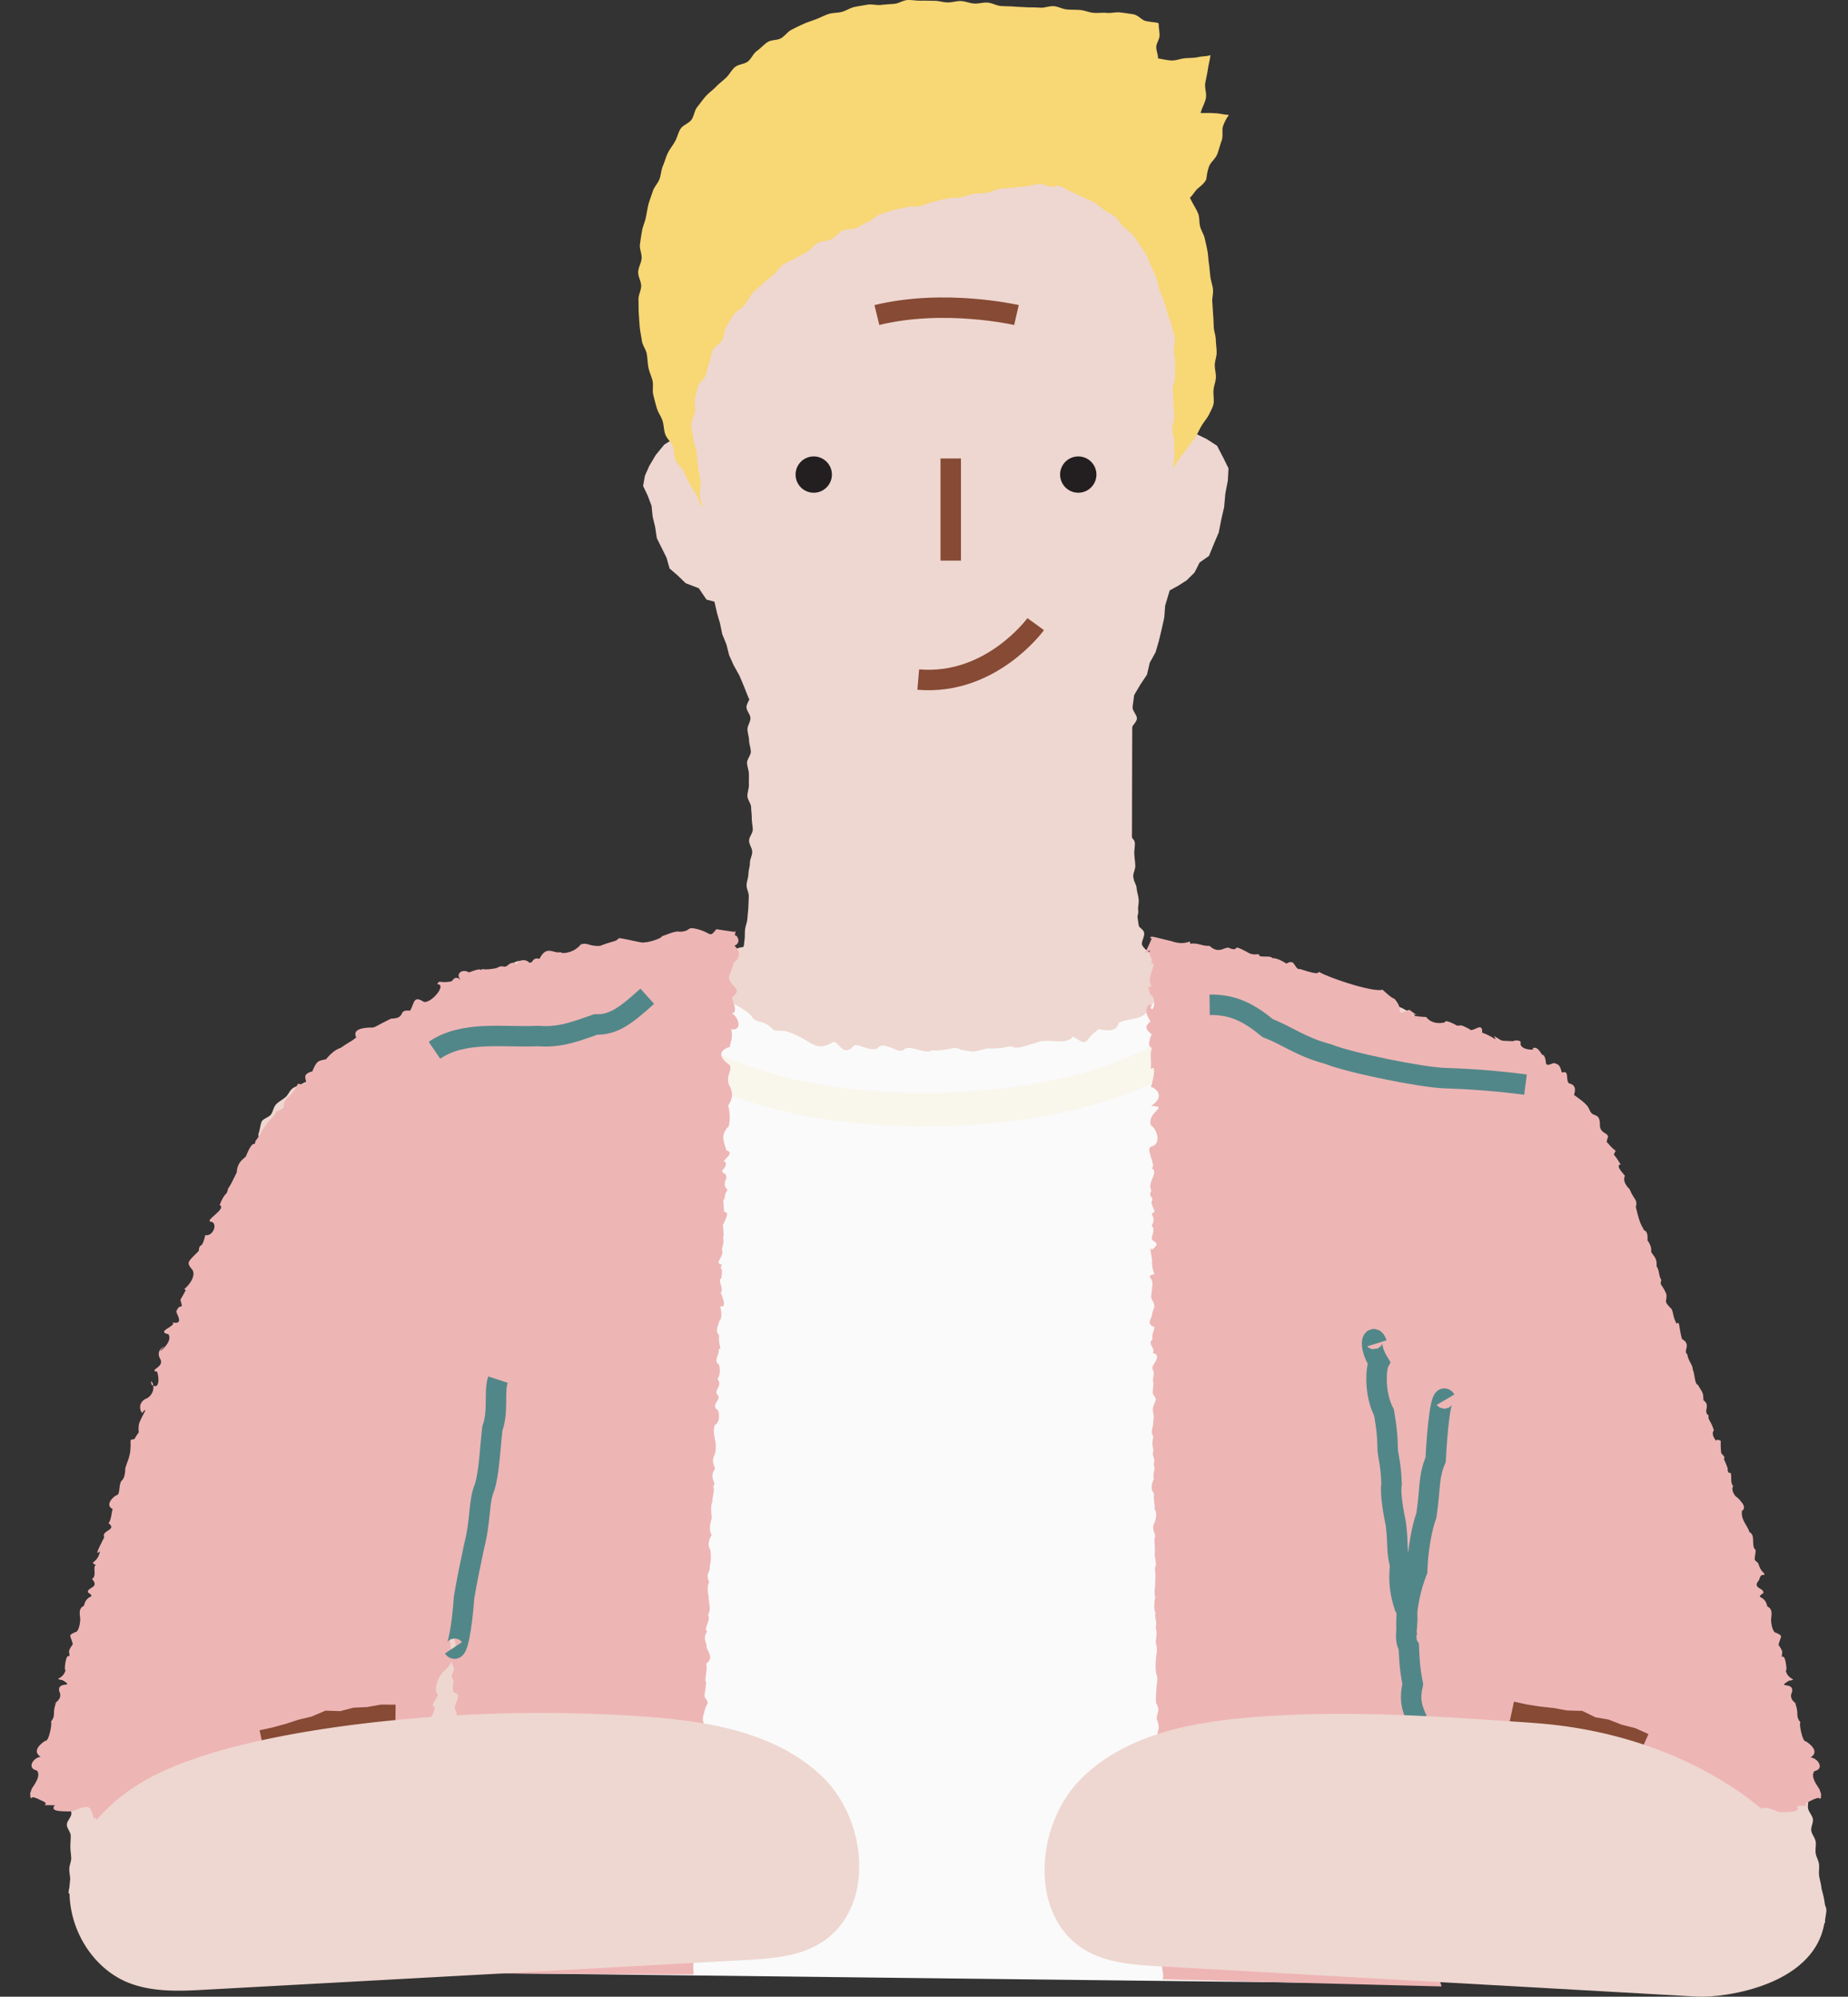 <svg
                width="62"
                height="67"
                fill="none"
                xmlns="http://www.w3.org/2000/svg"
              >
                <rect width="100%" height="100%" fill="#333333" stroke="none"/>
                <path
                  d="M24.898 31.786c-.128 0-.252.103-.379.103s-.252-.112-.379-.112-.255.109-.379.109c-.127 0-.251-.13-.379-.13-.127 0-.254.164-.378.164-.128 0-.252.028-.38.028-.127 0-.254-.19-.378-.19-.127 0-.252.097-.376.1-.127.003-.255-.13-.382-.128-.127.003-.251.031-.379.038-.127.003-.248.142-.372.149-.128.006-.255-.025-.38-.019-.126.006-.257-.071-.381-.062-.124.01-.245.08-.37.093-.124.013-.251.013-.375.028-.125.015-.233.158-.357.177-.125.019-.27-.112-.395-.09-.124.022-.223.168-.348.193-.124.024-.245.043-.366.07-.121.029-.28-.086-.4-.055-.122.031-.227.13-.345.165-.121.034-.236.08-.357.12-.118.041-.242.069-.36.113-.119.043-.187.204-.302.251-.115.05-.254.037-.37.09-.111.053-.273.013-.384.072-.112.055-.19.176-.302.239-.108.062-.192.161-.3.226-.106.066-.224.112-.33.18-.102.069-.245.087-.348.162-.1.074-.118.258-.217.335-.096.078-.286.047-.382.128-.096.08-.118.245-.211.332-.087.077-.245.084-.354.161-.1.069-.168.193-.28.264-.102.062-.205.143-.32.205-.108.062-.226.109-.341.168-.109.059-.264.04-.379.1-.112.058-.14.272-.251.335-.112.059-.23.105-.342.167-.112.062-.217.13-.326.193-.112.065-.286.021-.391.087-.109.068-.246.1-.348.17-.109.075-.155.227-.252.305-.102.084-.217.143-.304.23-.093.093-.106.242-.174.341-.077.109-.282.146-.323.258-.043.118-.05.251-.093.37-.043.117.068.294.028.412-.043.118-.292.165-.335.283l-.134.354c-.043.118.003.27-.037.388-.044.118-.028.261-.068.379-.044.118-.162.211-.205.33-.044.117-.063.248-.106.366-.043.12-.193.198-.236.316-.043.121.028.28-.016.398-.043.12-.059.248-.102.366-.043.121-.065.245-.109.364-.043.12-.062.248-.102.366-.044.121-.196.199-.236.317-.044.12.003.27-.037.388-.044.12-.165.211-.208.329-.044.121.006.27-.035.388-.043.121-.152.214-.192.332-.04.122-.093.236-.134.354-.04.122-.136.22-.177.339-.04.121.053.286.013.404-.04.12-.1.233-.14.35-.04.122-.186.202-.227.32-.04.121-.093.236-.133.354-.04.121.003.267-.037.385-.04.121-.165.212-.202.33-.04.12-.047.251-.084.369-.04.121-.103.233-.143.35-.04.122-.075.243-.112.361-.04.121.037.276 0 .398-.04.12-.251.183-.292.3-.04.122-.009.262-.05.383-.037.12.072.289.035.407-.037.12-.255.183-.292.304-.037.121.025.273-.013.391-.037.121-.102.233-.14.354-.037.121-.123.227-.16.348-.038.121-.057.248-.094.366-.037.121.072.286.034.404-.037.121-.26.186-.298.307-.034.122.013.267-.022.389-.034.12-.114.23-.149.35-.034.122-.024.255-.056.376-.034.121.02.267-.015.385-.034.121-.18.215-.211.333-.031.124-.09.239-.121.357-.031.124-.038.251-.066.372-.03.125-.117.23-.149.351-.03.124-.062.245-.09.367-.028.124.094.28.066.4-.028.124-.187.218-.215.339-.028.124.103.28.078.403-.025.124-.199.218-.224.342-.024.124-.071.245-.093.366-.022.124-.056.249-.074.37-.022.124-.019.255-.038.376-.018.124.103.27.084.39-.018.125-.077.243-.093.367-.015.128.031.258.016.382-.016.127-.156.236-.168.36-.012.128-.034.252-.043.376-.013.124.068.258.058.382-.009.124-.105.245-.111.37-.007.124.13.257.127.382-.006.124-.149.245-.152.37-.003.123.133.25.13.378 0 .124-.012.248-.012.373 0 .124.025.248.028.372.003.124-.069.252-.065.376.003.124.03.248.037.373.006.124-.065.304-.06.431.181.062.209-.015.398-.012.19.003.19.025.38.028.189.003.192-.09.381-.087.19.003.193-.075.382-.072.19.004.186.134.379.137.19.003.192-.118.382-.115.19.003.19 0 .379.003.19.003.186.208.375.211.19.003.19-.059.38-.056.189.004.192-.102.378-.099.19.003.186.183.376.186.19.003.192-.18.382-.177.19.003.19-.037.379-.034.189.003.186.134.375.137.19.003.19-.093.38-.09.189.003.189.028.378.03.19.004.19.029.379.032.19.003.19-.084.379-.08.19.002.186.096.375.099.19.003.19.059.376.062.19.003.19-.109.38-.106.188.003.185.162.375.165.19.003.192-.14.382-.137.19.003.186.168.376.17.189.004.189-.061.378-.058.19.003.193-.143.382-.14.19.003.19.019.38.022.189.003.189.05.378.053.19.003.186.124.376.127.19.003.19-.047.378-.043.19.003.19-.02.38-.016.189.003.189.068.378.071.19.004.19-.062.379-.059.19.004.19.044.379.047.19.003.192-.106.382-.102.19.003.19.024.379.027.19.003.19.007.379.01s.189-.05.381-.047c.19.003.187.183.376.186.19.004.193-.136.382-.133.19.003.19.022.379.025.19.003.19.018.379.022.19.003.19.07.379.074.19.003.192-.146.382-.143.189.003.189.062.378.065.19.004.19.025.38.028.189.004.186.14.375.143.19.003.19-.04.379-.037.19.003.192-.093.382-.09.19.003.19-.072.379-.072.19.004.186.156.375.159.19.003.193-.115.382-.112.19.003.187.168.376.17.19.004.19-.024.379-.02.19.002.192-.175.382-.172.19.003.19.05.379.053.19.003.19.078.378.08.19.004.193-.09.383-.086.189.003.189.071.378.074.19.004.19-.006.38-.003.189.003.189-.056.381-.053.19.004.186.162.376.165.19.003.19-.043.382-.04.19.003.192-.125.382-.121.19.003.19.127.379.13.189.003.189.078.378.08.19.004.193-.133.382-.13.19.004.193-.05.382-.046.19.003.19-.01.382-.006.19.003.19.108.38.111.188.004.192-.062.381-.059.19.004.19.118.379.121.19.004.19.053.379.056.19.003.192-.111.382-.108.19.003.19.065.378.068.19.003.193-.112.382-.109.19.003.187.162.376.165.19.003.193-.15.382-.146.19.003.187.183.376.186.19.003.192-.133.382-.13.19.003.19-.013.379-.01.19.004.19.013.379.016.189.003.189.047.378.05.19.003.193-.044.382-.04.19.002.19.077.38.08.189.003.192-.04.381-.037.19.003.19.068.379.071.19.003.192-.14.382-.136.19.003.19.087.379.09.19.003.19.071.379.074.189.003.192-.174.381-.17.19.002.19.093.38.096.189.003.189.012.378.015.19.003.19.034.379.038.19.003.19.024.379.027.19.004.19-.034.382-.03.19.003.19.049.379.052.19.003.19.019.382.022.189.003.192-.155.381-.152.19.003.19.136.38.14.189.003.189-.007.381-.004.19.004.193-.068.382-.065.19.003.193-.056.382-.053.19.003.19.06.38.063.189.003.185.152.378.155.19.003.19-.003.382 0 .19.003.192-.078.382-.075.19.003.19.069.379.072.19.003.192-.038.382-.034.189.003.192-.094.381-.09.19.002.19.102.38.105.189.003.192-.155.381-.152.19.003.19.074.38.078.189.003.189.083.378.086.19.004.19-.024.382-.021.19.003.193-.097.382-.094.19.004.19.066.379.069.19.003.192-.065.382-.062.19.003.19.046.379.05l.378.002c.19.004.19-.065.382-.062.19.004.187.143.376.146.19.004.19-.062.382-.059.19.004.186.162.379.165.19.003.192-.134.382-.13.19.003.19.111.379.114.189.004.189-.028.382-.024.189.003.192-.14.381-.137.19.003.19.056.38.059.189.003.189.028.378.031.19.003.19-.006.382-.003.19.003.19.105.379.109.19.003.192-.177.385-.174.19.003.186.201.379.205.19.003.192-.146.382-.143.19.003.192-.028.382-.025.19.003.19.127.379.13.189.003.192-.074.382-.071.189.003.189.019.381.022.19.003.19.099.38.102.189.003.189.025.381.028.19.003.193-.202.385-.199.19.004.19.121.38.125.189.003.189.012.378.015.19.003.193-.112.385-.109.19.004.19.078.379.081.19.003.19.065.379.069.192.003.192-.156.385-.153.19.003.19.016.382.019.192.003.192-.003.382 0 .192.003.19.075.382.078.192.003.192-.056.382-.053.192.003.189.198.378.202.193.003.193-.053.386-.05.192.003.226.093.406.031-.012-.127.056-.339.044-.463-.013-.127-.13-.245-.143-.37-.016-.127-.01-.257-.025-.381-.015-.127-.059-.252-.074-.376-.016-.127.012-.26-.004-.385-.015-.127-.096-.245-.111-.37-.019-.127.018-.26 0-.385-.019-.127-.128-.239-.146-.363-.022-.127.071-.273.052-.394-.021-.127-.14-.236-.161-.36-.022-.128.031-.267.01-.392-.026-.127-.116-.239-.14-.36-.025-.127-.112-.239-.14-.36-.028-.127.093-.286.062-.407-.031-.127-.078-.245-.109-.366-.03-.124-.127-.233-.161-.351-.034-.124-.112-.233-.15-.354-.037-.124.026-.277-.009-.395-.037-.124-.198-.204-.236-.326-.04-.12.04-.282 0-.4-.04-.121-.037-.258-.077-.376l-.13-.36c-.047-.121-.125-.227-.171-.345-.047-.118-.215-.19-.261-.304-.047-.118.062-.301.015-.416-.05-.118-.13-.22-.18-.336-.05-.114-.078-.242-.127-.357-.05-.115-.19-.192-.24-.31-.049-.115-.18-.196-.229-.314-.05-.115.075-.304.025-.425-.05-.115-.267-.162-.317-.28-.046-.115.013-.276-.037-.397-.047-.115-.05-.252-.1-.37-.046-.115-.146-.21-.192-.332-.047-.115-.196-.196-.242-.314-.044-.118.018-.276-.028-.397-.044-.118.01-.27-.034-.391-.044-.118-.202-.196-.246-.317-.04-.118.007-.267-.037-.391-.04-.118-.245-.184-.286-.305-.04-.118-.093-.236-.133-.357-.038-.118.034-.273-.006-.397-.038-.118-.13-.224-.168-.348-.037-.118.056-.28.022-.404-.035-.12-.215-.199-.252-.323-.034-.12.022-.27-.012-.391-.035-.121-.019-.258-.053-.382-.034-.121-.19-.211-.224-.335-.03-.121.035-.27.003-.395-.03-.12-.186-.21-.22-.338-.031-.121-.022-.255-.053-.379-.03-.121-.127-.23-.158-.354-.031-.121.08-.28.05-.404-.029-.12-.097-.236-.128-.36-.028-.121-.078-.242-.108-.366-.029-.121-.013-.255-.04-.382-.029-.121-.16-.224-.187-.348-.028-.124.03-.267.003-.391-.028-.125-.118-.233-.146-.36-.025-.125.09-.277.062-.404-.025-.124-.133-.23-.161-.357-.025-.125.03-.264.006-.388-.025-.125-.168-.224-.193-.351-.025-.124.066-.27.04-.398-.024-.124-.176-.223-.201-.348-.025-.124-.065-.245-.09-.372-.025-.124.059-.277.034-.404-.053-.102-.183-.174-.258-.28-.068-.096-.065-.257-.149-.353-.078-.087-.196-.15-.286-.236-.083-.084-.232-.106-.326-.187-.09-.08-.114-.239-.208-.32-.093-.077-.17-.177-.27-.254-.096-.075-.195-.152-.292-.224-.1-.074-.226-.105-.326-.18-.1-.074-.152-.211-.251-.282-.1-.075-.292-.019-.392-.087-.099-.075-.223-.112-.32-.184-.102-.074-.183-.17-.279-.242-.1-.077-.233-.112-.323-.186-.1-.08-.124-.242-.211-.32-.093-.084-.124-.239-.22-.323-.097-.084-.19-.17-.286-.251-.096-.081-.22-.134-.317-.212-.1-.08-.18-.18-.28-.257-.099-.078-.245-.096-.344-.171-.102-.075-.255-.078-.357-.152-.103-.075-.224-.118-.326-.19-.106-.071-.115-.282-.22-.35-.106-.069-.209-.146-.317-.212-.11-.065-.264-.053-.373-.115-.109-.065-.146-.251-.258-.313a17.689 17.689 0 00-.335-.18c-.112-.06-.245-.078-.357-.134-.112-.056-.308.06-.422.003-.115-.052-.19-.19-.305-.239-.115-.05-.183-.22-.298-.267-.118-.046-.27-.01-.388-.053s-.261-.015-.382-.059c-.118-.043-.23-.102-.351-.14-.118-.04-.258-.009-.379-.043-.12-.037-.192-.242-.313-.273-.122-.034-.236-.1-.358-.13-.12-.032-.279.083-.4.055-.121-.028-.22-.17-.345-.195-.124-.025-.254-.006-.379-.028-.124-.022-.239-.1-.363-.118-.124-.019-.248-.044-.376-.06-.124-.015-.267.116-.394.1-.124-.015-.236-.161-.36-.174-.124-.012-.264.13-.388.121-.125-.009-.24-.195-.367-.201-.124-.007-.26.198-.385.195-.124-.003-.248-.037-.376-.037-.124-.003-.251.034-.375.034-.14 0-.28-.121-.382-.196-.09-.068-.23-.155-.295-.285-.05-.1.1-.29.062-.429-.031-.112-.23-.196-.255-.332-.018-.115.078-.258.06-.395-.016-.117.027-.248.015-.381-.013-.122-.056-.243-.069-.376-.009-.121-.105-.242-.114-.373-.01-.12.077-.254.07-.385-.005-.124-.024-.248-.033-.379-.007-.124.025-.251.018-.382-.006-.124-.21-.239-.217-.37-.006-.123.015-.254.01-.384-.007-.124.065-.258.058-.388a6.15 6.15 0 01-.012-.38c0-.114.022-.241.025-.378.003-.118-.01-.245-.003-.379.003-.121-.047-.248-.04-.382.006-.12-.01-.251-.004-.379.006-.124.065-.248.072-.375.006-.125-.019-.252-.013-.38.006-.123.183-.241.193-.369.009-.124-.153-.26-.143-.388.01-.127.037-.252.046-.379.01-.127.084-.248.094-.375.009-.128.102-.249.111-.373.01-.127 0-.255.01-.382.009-.127-.04-.26-.031-.385.009-.13.05-.255.059-.376.009-.13-.038-.26-.028-.382.009-.133.043-.258.053-.376.009-.136-.072-.27-.063-.385.013-.143.081-.267.087-.372.019-.24.208-.258.022-.292-.186-.034-.168-.034-.35 0-.184.037-.19.006-.377.043-.183.038-.17.109-.354.146-.183.038-.198-.03-.381.006-.187.038-.159.165-.345.202-.187.038-.224-.149-.407-.111-.186.037-.158.167-.345.204-.186.038-.183.047-.37.084-.185.038-.182.04-.369.078-.186.037-.195-.019-.382.019-.186.037-.195-.013-.379.024-.186.038-.17.103-.357.14-.186.037-.177.078-.363.115-.186.037-.22-.13-.404-.093-.186.037-.142.248-.329.286-.186.037-.202-.04-.385-.003-.186.037-.211-.088-.394-.05-.186.037-.152.202-.339.239-.186.037-.201-.04-.385-.003-.186.037-.205-.065-.391-.028-.186.037-.155.19-.341.226-.187.038-.202-.05-.389-.012-.186.037-.155.183-.341.22-.187.038-.199-.027-.385.01-.187.037-.174.09-.36.127-.187.038-.2-.025-.386.013-.186.037-.195-.016-.382.021-.186.038-.18.06-.366.097-.186.037-.205-.063-.391-.025-.186.037-.159.17-.345.208-.186.037-.199-.022-.385.015-.186.038-.19.016-.376.053s-.167.134-.35.171c-.187.037-.178.087-.364.124-.186.037-.22-.127-.407-.09-.186.037-.245-.043-.41.05-.161.093.168.214.18.453.004.106-.052.233-.05.376.004.115.054.236.06.372.003.119-.124.246-.121.376.003.118.13.24.133.367.003.12-.102.248-.1.375.004.122.05.246.054.373.003.121.056.245.059.373.003.12-.13.251-.128.375.003.125.06.246.063.37.003.124-.004.248 0 .373.003.124-.053.248-.05.372.003.124.12.249.124.373.003.124.022.248.022.372 0 .125.03.252.034.376 0 .124-.124.252-.124.376 0 .127.105.252.105.373 0 .127-.077.251-.077.372 0 .127-.05.252-.05.373-.003.127-.06.251-.062.372-.003.128.078.255.074.376-.003.13-.009.255-.015.373-.006.13-.025.255-.031.372-.01.134-.065.252-.078.367-.015.143 0 .267-.022.366-.015.159-.012.233-.077.233z"
                  fill="#eed7d0"
                />
                <path
                  d="M48.01 58.644c-.236.397.301.4.15.49.288.475-.032.19.151.497.187.084.345.037.153.497.307.267.279.608.149.49-.084-.099-.348.38.146.482-.063.258.021.17.142.466-.003.065.326.14.137.444-.223-.121-.096.133.127.419.345.09-.13.326.118.388-.195.37.671.286.109.354.118.276.214.615.177.58.109.566.196.724.155.513-.248.301.438.05.392-.137-.416-.055.096-.065.453-.158.484-.137.49-.314.593-.205.317-.146.562.037.711-.248.003.136.286-.208.391-.137.401.05.14.013.413-.143.305-.056.115-.276.429-.149.391-.236.506-.003.444-.155-.199.26.258-.047.456-.159.376-.093.438-.369.466-.16.006.092.429-.054.472-.166.264.063.202.134.475-.164.212-.028.305.096.475-.165.218.103.54-.245.472-.164-.012.133.243.04.466-.162-.112-.233.249-.5.457-.158-.118-.028.056-.084.444-.155-.034-.15-.106-.038.428-.15-.028-.077.357.178.413-.142.488-.04.168-.215.392-.137.114-.404.09-.515.71-.248.438.006.768-.003.594-.205.714-.007.037.015.453-.159.5-.257.224.05.391-.136-.087.018.05-.007-.062-.227.06.006-.36-.422-.18-.643.357-.077.118-.44-.127-.46.35-.22-.103-.502-.152-.54-.13.056-.264-.742-.174-.614-.211-.274-.037-.258-.193-.68.252.12-.273-.04-.102-.364.077-.366-.553-.102-.109-.376.357-.065-.059.004-.112-.39.075.266.016-.553-.115-.401-.034-.171.094-.11-.118-.413.069-.314.193-.286-.124-.423.062.038-.108.016-.127-.431.037-.267.025-.351-.127-.441-.081-.404-.429-.233-.13-.447.027-.18-.41-.14-.134-.454-.177-.062-.013-.438-.137-.46.26-.13-.04-.021-.137-.465.18.161.066-.06-.14-.47.112-.232-.453-.238-.142-.471-.106-.121-.096-.388-.143-.472.28-.14-.025-.432-.143-.472-.109-.037-.053-.33-.146-.472-.161-.137-.112-.422-.146-.472-.087-.264-.09-.224-.146-.469-.059-.497.062-.422-.146-.466"
                  fill="#EEB5B5"
                />
                <path
                  d="M16.55 66.208c.044-.292.1-.64-.015-.876.072-.301.025-.577-.018-.863.056-.447.111-.55-.019-.848-.109-.239-.04-.46-.022-.832.025-.317-.08-.51-.021-.814.158-.329-.053-.521-.022-.794.046-.274-.087-.435-.022-.774a6.202 6.202 0 00-.047-1.478c.022-.546-.009-.848-.046-1.375.043-.466-.013-.842-.047-1.261-.009-.385-.053-.773-.043-1.134.059-.242-.016-.602-.053-1.012.109-.447-.152-.63-.022-.82.09-.382.112-.844-.052-1.17.158.09-.137-.628-.02-.413-.02-.156-.362.17-.369.863-.13.17-.074.571-.385.879a6.008 6.008 0 00-.53 1.087c-.426.257-.23.888-.581 1.105-.103.484-.488.705-.606 1.019-.264-.441-.59-.743-.92-.907-.288-.187-.446-.4-.881-.786-.304-.226-.4-.534-.91-.702-.44-.31-.313-.41-.773-.534-.363-.167-.621-.285-.879-.447-.161-.307-.584-.152-.87-.397-.291.146-.465-.348-.953-.267-.49.093-.717-.283-1.052-.243-.19-.015-.718-.257-1.155-.13-.472.168-.932-.037-1.292-.109.018.246.068-.385.164-.736-.059-.226.32-.496.18-.816.09-.317.193-.923.33-1.13.273-.137.149-.6.354-1.308.201-.211.068-.686.233-.714.39-.261.133-.553.285-.736-.062-.24.09-.45.305-.789.195-.208.313-.42.26-.826-.012-.136.184-.565.317-.78.075-.363.245-.623.373-.782.205-.248.543-.332.344-.767.081-.273.04-.509.429-.857.062-.226.397-.605.428-.795.283-.335.252-.605.454-.78.136-.195.379-.446.478-.757.134-.49.609-.522.506-.726.345-.566.252-.575.531-.693.218-.05.376-.376.56-.649.229-.127.4-.196.639-.534.332-.025.54-.385.953-.584.382-.121.69-.345 1.196-.615.434.103 1.003-.62 1.37-.63.34-.162.52-.345.726-.314.568-.686.739-.192.745-.31.466-.096.264-.342.752-.305.04-.009.568.159.75-.298.442-.267-.086-1.161.52-.965.046-.342.835-.339.723-.274.193.019 1.062.05 1.357-.5.562-.217.956.2 1.404.261.506.18.642.246.928-.323.578.013.882.13.826-.282-.068-.05-.093.17.115.528.223.611.332.642.854 1.161-.404-.18.841.31.94.621.287.196.361.047.7.388.183.072.239-.059.71.152.6.255.705.581 1.249.277.19-.162.348.55.727.105.111-.108.583.215.8.078.224-.28.718.227.88.05.18-.196.757.183.956.018.46.06.714-.17.963-.015.543.1.363.065.888-.044.633.01.605-.074.816-.068.174.149.798-.155.752-.09.413-.245 1.024.102 1.31-.24.568.373.32.125.826-.22-.012-.108.596.215.702-.245.425-.183.817-.05 1.074-.534.36-.593.9-.59 1.106-1 .164-.071.242-.404.23-.453-.174-.152.481-.031.872.285.475.364.975.24.975.357.317-.062.466.376 1.227.497.385.016.192.289.683.301.252.227 2.636.519 2.664.497-.006.056.429.044.742.37.373.438.684.003.758.404.497-.336.227.394.76.437.172-.21.932.77.755.472.184-.245.77.339.74.506.233-.099-1.711.252-1.23.38.463-.116.04.35.68.574-.019.12 3.232-1.112 3.142-.646.205.431.078.407.472.726.128.351.233.14.401.752.292.42.466.72.512 1.146.159.466.302.848.454 1.164.14.326.453.671.407 1.183.223.42.344.718.37 1.196.213.354.456.789.34 1.205.14.444.24.922.32 1.214.27.335.342 1 .311 1.217.286.199.158.655.307 1.22.153.516.29.845.317 1.218.065.419.27.804.332 1.21-.518-.008-.863.2-1.332.516-.344.062-.391.323-.667.389-.236.096-.41.369-.662.46-.133.052-.472 1.207-.705 1.375-.037.335-.366.363-.54.664-.317.277-.323.578-.534.708-.28.258-.481.4-.475.714-.096.339-.407.46-.438.674-.177.162-.416.466-.463.789-.12.18-.18.484-.36.67-.093.24-.165.454-.413.743-.199.466-.345.798-.633 1.264-.212.313-.28.72-.472 1.018-.376.687-.358.867-.398.932.016.071-.161-.087-.382-.516-.143-.338-.593-.807-.767-1.226-.22-.556-.593-.773-.788-1.199-.122-.419-.423-.435-.36-.543.13-.087-.153.344.018.692-.006.289.012.5.022.814.028.292.046.795.03 1.08.022.441-.08.867.038 1.317-.075.345.025.85.043 1.515-.055.274-.028.317.022.823-.04.202.196.578.025.86.059.323.053.594.025.895.01.335-.028.627.025.922"
                  fill="#fafafa"
                />
                <path
                  opacity=".1"
                  d="M23.693 35.773c4.288 2.199 12.101 1.808 15.585-.407"
                  stroke="#f8d775"
                  stroke-width="1.123"
                  stroke-miterlimit="10"
                />
                <path
                  d="M48.361 66.655c-.018-.18-.233-.382-.046-.5-.072.065-.016-.652-.044-.497-.084-.102-.102-.282-.043-.493.009-.19-.125-.519-.044-.485.177-.385.193-.298-.043-.475-.277-.065.037-.363-.04-.463-.106-.413.099-.248-.041-.447-.199-.267-.006-.258-.037-.431.04-.215-.258-.308-.038-.41.109-.153-.186-.246-.034-.389-.289-.183.053-.444-.062-.698-.037-.453.199-.385-.053-.578-.357-.14.218-.46-.04-.438-.022-.341.304-.416-.034-.375.074.037.006.26.143.214-.084.096-.112.146.357.534-.211.248-.038-.09.223.335-.102-.024.42-.102.24.358.105.065-.09.251.239.357.111-.084.114.136.223.335 0 .301.208.571.357.534-.211-.003.06.072.143.214 0-.149.289.078.267-.28.158-.365-.062-.232.31-.328.069.214.314-.432.41-.432.18.218.118-.506.497-.522.053.255 0-.406.277-.291.034.201.096-.047.292-.308.077-.074.155-.18.307-.323.15.09.112-.043.32-.335.14.012.394-.06.329-.348.391.022.357-.168.339-.357.142-.134.36-.17.344-.363.22-.137.24-.156.351-.37.034-.08.19-.472.354-.373.252-.279.106-.248.357-.375-.112.059.19-.246.357-.376.066-.04.218-.115.354-.373.121-.127.255-.462.351-.37.18-.049.273-.217.345-.362.074-.153.41-.497.338-.358-.233-.071.258-.13.33-.347.263-.047.453-.249.32-.336.21-.077.18-.251.307-.323.09.084.264-.192.292-.307.074-.143.214-.165.276-.292.006-.214.227-.258.497-.522.177-.012.348-.17.41-.431-.016-.196.13-.385.31-.33.174-.183.075-.288.267-.279.016-.093-.093-.047-.195-.36-.212-.08-.1-.245-.097-.478-.17-.13.013-.494-.208-.597-.08-.251-.295-.413-.251-.72-.019.028.236-.109-.14-.4-.28-.28-.152-.441-.149-.423-.146-.127.003-.51-.155-.444-.112-.217.08.072-.162-.463.093-.133-.233-.186-.167-.478-.078-.127-.29-.329-.171-.49-.1-.327-.214-.36-.174-.5-.211-.128.084-.327-.177-.51-.003-.285-.031-.239-.18-.512-.121-.019-.109-.42-.18-.515.018-.143-.146-.274-.18-.516-.159-.109.155-.323-.18-.512-.112-.42-.069-.621-.178-.51-.14-.27-.09-.326-.173-.5-.292-.288-.143-.217-.171-.49-.146-.36-.233-.286-.168-.478-.102-.159-.046-.274-.161-.463.018-.27-.084-.317-.156-.444-.062-.025.047-.158-.149-.422.028-.404-.149-.292-.14-.401-.136-.186-.214-.58-.25-.72.064-.255-.057-.227-.209-.597.04.028-.27-.21-.158-.45-.075-.1-.336-.357-.134-.385-.028.003-.108-.18-.236-.323.072-.214.124-.028-.155-.33-.075-.117-.124-.033-.04-.272-.028-.146-.233-.106-.274-.351.013-.519-.23-.252-.347-.55-.063-.133-.106-.208-.51-.494-.05.019.162-.323-.18-.397-.124-.106.025-.457-.236-.36-.056-.137-.043-.286-.286-.32-.372.161-.177-.047-.332-.273-.062.068-.158-.327-.37-.224.156.075-.412.075-.403-.165.053-.09-.15-.13-.255-.071-.469-.031-.295.025-.633-.177.121.224.022.04-.4-.112.027-.4-.327.022-.423-.118-.304-.155-.227-.12-.422-.118-.075-.046-.407-.22-.4-.112-.134.038-.436.072-.634-.177-.544-.024-.659-.114-.255-.071-.062.044-.304-.192-.32-.168-.543.212-.096.056-.497-.382-.053.016-.28-.198-.391-.295-.33.1-1.854-.422-2.136-.602-.019.17-.801-.193-.65-.065-.204-.093-.145-.376-.44-.208-.28-.187-.447-.19-.457-.177-.096-.128-.481.015-.466-.143-.291.05-.382-.08-.478-.112-.46-.242-.146.031-.484-.078-.155-.117-.351.233-.693-.087-.248.016-.397-.114-.649-.068.022-.19-.111.097-.64-.093-.558-.124-.717-.205-.692-.087.24.01.08-.136 0 .1-.245.562-.223.394 0 .291-.143.109.155.317 0 .476.283-.146-.127.428.003.645.09.33-.205-.183 0 .385.202.066.112.64 0 .426.156-.236-.379-.084 0 .462-.379.292.165.395.003.5-.161.531.118.227.004.535 0 .357.018.23.003.568.167-.171.118.208.003.602 0-.04.593.236.003.634.646.006-.171.198.003.664.133.019.404.6.003.696-.217.056.208.695.003.723.286.128-.155.457.003.752-.133.239.112.183.003.385.053.329.2.289.003.391.063.121.106.233.004.398.062.093.09.118.003.403-.028.171.37.143.003.41-.118-.202.037.367.003.416.012.388.155.4.003.42-.205.127.062.034.003.425-.022.273-.062.323.003.431.143.227.025.302.003.435-.015.199-.192.317.003.441.168-.003-.046.208.004.447-.193.146.13.305.003.45.329.066.009.38.003.454-.04.168.09.053.003.46.056.114-.022.332.003.462.161.227.093.146.003.466-.031.143.068.199.003.472.04.1-.115.332.006.475-.034.249-.037.276.006.478-.07.277.081.187.007.482.084.142-.047.285.006.484-.118.26-.075.373.006.488-.028.267.062.453.006.49.106.15.069.33.007.494-.13.199.099.447.006.497-.013.22.025.251.006.5-.016.155.09.394.006.5.019.335.028.186.006.503.025.03-.052.338.007.506-.035.078-.056.428.006.506-.04.174.062.27.006.51.075.17-.012.419.006.509.078.248.01.338.007.512a1.88 1.88 0 00.006.512c.077.177.009.339.006.513-.01.167-.037.453.01.515.133.24-.029.326.008.516.11.295.04.316.01.515.01.112-.031.31.01.516-.054.04-.054.288.008.515 0 .146.013.304.01.515.09.27.028.51.01.516.005.075.052.174.008.515.168.187.025.2.01.516.174.22-.072.18.01.515.052.168.008.382.008.516.044-.05.044.258.01.515.09.044-.056.171.009.513.112.146.059.09.01.512.024.17.123.572.009.51-.162.07.006.297.012.509.013 0-.08.239.013.506.161.276.226.149.012.506.012.183.1.456.012.503M14.52 66.205c.22-.04.08-.519.1-.624-.128-.208-.032-.47.093-.634.009-.136-.05-.428.087-.643.083-.23.124-.63.08-.658-.112-.093.128-.456.075-.674-.078-.285.186-.525.068-.69 0-.378.093-.58.06-.707.098-.013.005-.537.049-.73.1-.192.12-.605.04-.754-.143-.06.292-.022.019-.386.198-.307-.072-.329.015-.39-.028-.547.078-.336.013-.401.053-.078-.084-.184.01-.407.005-.08.074-.295.015-.416.056-.317.273-.159.003-.398.18-.217-.016-.282.015-.428.081-.252.19-.444-.018-.46-.1-.118-.031-.227-.025-.428-.171-.202.084-.29-.013-.46-.118-.258-.155-.55-.018-.45.155-.276.093-.348.021-.494-.245.037.035.283-.155.513.187.18.05.431-.177.602-.177.19-.31.528-.227.723.106.09-.037.137-.145.432.189-.028-.032.432-.128.444-.056-.043-.068.205-.124.444-.146.1-.4.168-.152.49.236.398-.301.401-.15.491-.288.475.032.19-.151.497-.187.084-.345.038-.152.497-.308.267-.28.609-.15.49.084-.099.348.38-.146.482.063.258-.021.17-.142.466.003.065-.326.14-.137.444.224-.121.096.133-.127.42-.345.09.13.325-.118.387.195.37-.671.286-.109.354-.118.277-.214.615-.177.58-.109.566-.196.725-.155.513.248.301-.438.05-.392-.136.417-.056-.096-.066-.453-.159-.484-.136-.49-.313-.593-.205-.317-.146-.562.038-.711-.248-.003.137-.286-.208-.391-.137-.4.05-.14.013-.413-.142-.305-.056-.115-.277-.429-.15-.391-.236-.506-.003-.444-.155.199.261-.258-.046-.456-.158-.376-.093-.438-.37-.466-.162-.006.093-.429-.053-.472-.164-.264.062-.202.133-.475-.165-.211-.028-.305.093-.475-.164-.218.102-.54-.246-.472-.165.012.133-.243.04-.466-.162.112-.232-.249-.5-.457-.158.118-.028-.056-.084-.444-.155.034-.15.106-.037-.428-.15.028-.077-.357.178-.413-.142-.488-.04-.168-.214-.391-.137-.115-.403-.09-.515-.712-.248-.437.006-.767-.003-.593-.205-.714-.006-.037.015-.453-.158-.5-.258-.224.05-.391-.137.087.019-.05-.006.062-.227-.06.007.36-.422.18-.642-.357-.078-.118-.441.127-.46-.35-.22.103-.503.152-.54.13.056.264-.742.174-.615.211-.273.038-.258.193-.68-.252.12.273-.04.102-.364-.077-.366.553-.102.109-.375-.357-.066.059.003.112-.392-.075.267-.016-.552.115-.4.034-.17-.094-.109.118-.413-.069-.314-.193-.286.124-.422-.062.037.109.015.127-.432-.037-.267-.025-.351.127-.441.081-.404.429-.233.13-.447-.027-.18.41-.14.134-.454.177-.062.013-.437.137-.46-.26-.13.04-.02.137-.465-.18.162-.066-.059.14-.469-.112-.233.453-.239.142-.472.106-.12.097-.388.143-.472-.28-.14.025-.431.143-.472.109-.037.053-.329.146-.472.161-.136.112-.422.146-.472.087-.264.09-.223.146-.469.059-.496-.062-.422.146-.465.23-.395.112-.06.146-.463.018-.183.363-.674.146-.46-.019.177-.29-.295.146-.453.416-.295.034-.776.142-.447.358.248.196-.584.143-.438-.202-.08.292-.155.143-.429-.087-.146-.071-.323.14-.419-.438.385.329-.093.136-.41-.447-.093.286-.273.137-.397.435.096.08-.342.134-.385.136-.308.242.03.13-.373.267-.469.165-.295.13-.36.227-.186.407-.506.249-.674-.186-.23-.124-.239.236-.605.034-.323.093.012.22-.532.261.053.426-.388.205-.447-.285-.015.534-.438.277-.562.205-.506.22-.26.282-.552.097-.125.233-.432.292-.544.019-.329.196-.428.304-.53.268-.669.302-.28.32-.52.165-.192.24-.422.339-.502.056-.146.335-.342.357-.488.453-.17.115-.158.379-.469.298-.214.335-.553.403-.45.507.01-.099-.292.432-.429.155-.363.186-.348.46-.407-.103.153.17-.288.49-.381.354-.243.339-.2.525-.354-.165-.33.4-.33.562-.33.09-.021.103-.05.603-.298.55-.015.189-.313.642-.267.15-.26.106-.524.463-.295.258.047.783-.593.447-.596.087-.158.062-.015.484-.096.094-.115.146-.174.311-.04-.202-.202.034-.398.27-.258.127-.047.391-.152.41-.069.044-.099-.015.013.422-.059.227-.028.106-.108.401-.059.103-.068.205-.22.388-.074-.034-.112.218-.22.379-.09.124.177.08-.19.366-.103.243-.49.485-.152.708-.23.003.069.438.05.677-.254.233-.078.277.071.65.046.502-.192.502-.124.63-.257.149 0 .916.205.838.133.04.04.58-.105.606-.198.226-.075.45-.187.602-.15.42-.024.183-.192.606-.083.447.118.382.307.614-.003.202.03.569.087.628.093-.084.115.059-.202-.006.118.065-.04.242.242-.013.344.236.205.174.438-.022.56-.133.509-.264.487-.03.757.297.292-.007.31-.02.45.013.118.209.485-.018.497.217.118.391.59-.022.54.097.314-.096.584-.021.581-.311.1-.491.283-.025.621.093.205-.14.336-.025.662.199.341.059.55-.028.698.093.292.05.761-.028.733-.224.307-.121.45-.031.767.348.093-.27.398-.016.398.016.298-.282.242-.015.403.093.205-.053.14-.016.413.174.208 0 .062-.015.42-.069.009-.025.142-.016.425.233.025-.018.332-.018.435-.06-.15.046.4-.019.44.062.184-.068.373-.019.448.016.239-.276.403-.018.453-.103.26.062-.04-.019.46-.137.053.103.37-.019.465-.006.038.261.544-.018.472.012.053.093.382-.019.479-.08.217-.14.388-.018.484-.031.435.124.425-.019.488.05.149-.158.32-.019.493.031-.102.134.308-.018.497.186.205-.106.373-.019.503.193.184-.174.305-.018.506.117.013.133.438-.022.513-.1.096-.047.376-.022.515.025.078.053.373-.022.519-.14.317.109.413-.021.521-.137.336.12.383-.022.528.077.09-.034.342-.022.531-.062.053-.037.345-.022.535-.096.313-.056.462-.021.534.096-.019-.205.257-.022.537.022.276.019.335-.022.54-.003.295-.149.193-.022.543-.115.187.022.575-.021.544.046.24.065.45-.022.547.124.145-.17.487-.022.55-.177.285.003.356-.022.549.137.285.196.357-.021.55.056.002 0 .369-.022.552.075.037-.037.41-.022.553.196.292.065.112-.021.553-.115.28.07.335-.022.552-.075.078-.125.522-.022.553-.1-.016-.084.196-.022.553-.102.096-.14.366-.021.553.09.254-.01.251-.022.552a.73.73 0 00-.022.553c.022.22.065.323-.022.553-.059.186-.183.338-.021.55-.032.114.037.36-.022.549.01.102 0 .466-.022.55-.015.146.05.475-.022.546.038.177-.099.382-.021.544-.087.102-.013.347-.022.543.13.158-.006.457-.022.54.056.034-.105.351-.022.537-.062.23-.018.429-.021.535"
                  fill="#EEB5B5"
                />
                <g stroke="#528789" stroke-width=".686" stroke-miterlimit="10">
                  <path
                    d="M15.213 55.293c.13.196.288-.708.357-1.696.087-.518.21-1.12.335-1.704.233-.91.146-1.5.354-1.99.158-.507.183-1.33.26-1.97.212-.58.047-1.214.187-1.64M46.19 45.077c-.114-.36-.32.012.069.649-.084.155-.174 1.003.177 1.68.105.633.109.822.118 1.127-.01.28.109.5.133 1.258-.052.335.063.959.143 1.344.084.646.013.891.146 1.388-.065.584.016.99.146 1.388.236.345-.084 1.022.143 1.345.022.456.028.714.134 1.257-.112.466-.047.758.118 1.128.13.919.086 1.378.177 1.686-.04.525.009.537.068.64"
                  />
                  <path
                    d="M48.5 46.965c-.154-.261-.282.953-.334 2.012-.255.612-.171.969-.311 1.87-.146.403-.289 1.139-.31 1.869-.454 1.14-.36 2.158-.336 2.012M40.583 33.715c.782-.01 1.307.257 1.95.785.68.261 1.093.621 2.027.87.705.288 3.13.782 3.916.807.907.028 1.807.1 2.705.217M14.576 35.242c.981-.67 2.292-.425 3.48-.478.783.065 1.367-.199 1.932-.388.618.022 1.056-.342 1.727-.947"
                  />
                </g>
                <path
                  d="M55.165 58.5l-.42-.189-.444-.111-.428-.168-.453-.078-.42-.205-.469-.012-.453-.084-.456-.05-.454-.071-.447-.096M13.269 57.544l-.46-.003-.45.08-.457.023-.447.118-.469-.016-.431.183-.448.106-.437.143-.441.12-.448.097"
                  stroke="#864A35"
                  stroke-width=".686"
                  stroke-miterlimit="10"
                />

                <path
                  d="M4.648 59.873c1.944-1.22 5.466-1.8 7.757-2.065a50.38 50.38 0 019.052-.22c2.196.146 4.546.509 6.124 2.021 1.577 1.512 1.785 4.534-.115 5.63-.742.429-1.64.484-2.5.534-6.015.33-12.027.662-18.041.99-.888.05-1.81.094-2.637-.241-2.059-.836-3.248-4.385.36-6.649z"
                  fill="#eed7d0"
                />

                <path
                  d="M61.235 64.295c.159-2.329-3.813-6.065-9.769-6.48-3.012-.212-6.036-.43-9.052-.224-2.195.149-4.546.521-6.123 2.074-1.577 1.55-1.786 4.646.115 5.77.742.438 1.64.497 2.5.546l18.041 1.016c.885.046 4.127-.373 4.288-2.702z"
                  fill="#eed7d0"
                />

               

                <path
                  d="M37.99 23.47c-1.212 1.373-2.603 2.789-4.04 3.211 0 0 .456.863 2.03.913 1.845.06.777 3.78 2.333 4.018 0 0-.336-1.35-.336-3.546 0-1.54.013-4.596.013-4.596z"
                  fill="#eed7d0"
                />
                <path
                  d="M40.83 14.956l-.34-.22-.358-.175-.338-.214-.066-.41v-.419l.038-.422-.087-.413v-.389l.065-.385.062-.378.047-.385.003-.389.025-.388.118-.376-.022-.39.068-.386V8.83l.016-.385-.01-.388-.08-.37-.137-.375-.19-.354-.192-.351-.199-.354L38.931 6l-.261-.313-.323-.243-.364-.18-.326-.239-.378-.143-.376-.143-.385-.12-.389-.094-.378-.152-.4-.043-.401-.05-.398-.065-.4-.007-.398-.096-.407.068-.4-.012-.4-.025-.401.062h-.404l-.404.013-.397.062-.395.087-.403.025-.401.052-.394.087-.382.106-.382.106-.376.127-.376.118-.388.093-.354.18-.36.162-.373.136-.354.174-.348.193-.344.195-.323.23-.286.273-.329.224-.245.314-.246.307-.223.323-.236.317-.118.382-.214.338-.106.4-.068.41.006.414.015.412.087.404-.028.413.05.407.012.41.072.407.006.41.022.41-.056.41.012.412-.018.413-.45.13-.364.23-.282.345-.22.37-.144.326-.062.345.155.326.128.338.037.363.084.348.056.376.168.338.16.323.1.357.267.23.274.264.438.168.26.382.267.071.084.373.103.354.074.36.14.345.09.357.149.335.199.357.155.37.15.379.229.332.227.335.189.364.26.307.296.28.254.32.308.266.335.233.342.218.379.152.35.198.373.15.379.133.363.199.4.077.401.05.404.031.4.047.404-.022.404-.003.404-.012.397-.069.41-.015.385-.134.398-.09.385-.13.36-.187.348-.208.36-.17.373-.153.295-.282.341-.205.317-.245.298-.27.28-.286.232-.326.252-.31.23-.327.183-.357.202-.342.223-.335.09-.394.196-.354.112-.385.093-.389.087-.39.03-.401.153-.51.292-.161.276-.177.264-.261.171-.338.314-.22.164-.402.165-.388.08-.413.1-.438.04-.45.084-.438.022-.41-.183-.372-.202-.388z"
                  fill="#eed7d0"
                />
                <path
                  d="M30.807 22.803c2.444.21 3.94-1.86 3.94-1.86"
                  stroke="#864A35"
                  stroke-width=".686"
                  stroke-miterlimit="10"
                />
                <path
                  d="M27.276 16.533a.609.609 0 100-1.217.609.609 0 000 1.217zM36.151 16.533a.609.609 0 100-1.217.609.609 0 000 1.217z"
                  fill="#231F20"
                />
                <path
                  d="M31.897 15.384v3.428M34.102 10.571s-2.41-.556-4.683 0"
                  stroke="#864A35"
                  stroke-width=".686"
                  stroke-miterlimit="10"
                />
                <path
                  d="M40.672 10.13c-.012-.127.04-.276.022-.431-.015-.134-.068-.274-.087-.42-.018-.136-.025-.28-.046-.425-.022-.14-.025-.283-.05-.426-.025-.14-.059-.279-.09-.419-.031-.143-.118-.267-.155-.4-.04-.143-.016-.302-.063-.429-.052-.14-.136-.26-.198-.382-.072-.136-.134-.267-.22-.366-.134-.155-.293-.168-.45-.15-.153.02-.308.113-.473.137a.693.693 0 01-.472-.115c-.121-.07-.236-.155-.36-.226-.121-.072-.249-.134-.373-.202s-.242-.152-.366-.214a6.17 6.17 0 00-.388-.174c-.13-.053-.283-.05-.42-.09-.133-.04-.26-.121-.4-.15-.15-.027-.301.01-.435-.002-.155-.013-.298-.069-.431-.063-.162.01-.314.028-.432.069-.165.056-.304.155-.357.264-.056.112-.034.285.053.447.124.034.276.028.4.065.124.037.245.09.367.134.124.04.254.062.375.108.121.047.227.134.348.184.13.052.255.111.376.173.124.063.26.103.379.174.118.072.217.174.329.255.112.08.254.127.357.217.105.09.17.224.267.323.096.1.227.171.314.28.087.105.167.223.245.338.078.115.158.23.227.351.068.121.105.258.164.385.056.124.118.252.168.382.05.134.059.276.109.41.05.13.105.26.149.391.046.134.083.267.12.4.041.134.106.262.137.398.028.137.081.274.097.413.015.137-.022.283-.025.423 0 .146.04.292.04.438 0 .145 0 .291-.003.437 0 .146-.075.292-.075.438 0 .146.022.292.02.438 0 .146.033.292.033.438 0 .146-.068.292-.068.438 0 .146.062.292.062.438 0 .145.013.291.01.437 0 .146-.047.295-.047.441.062-.08.136-.22.242-.363.078-.106.174-.217.26-.342.082-.115.172-.23.252-.347.081-.121.134-.261.208-.38.081-.133.18-.241.24-.36.08-.16.152-.294.161-.397.012-.14-.016-.286-.006-.425.01-.143.074-.28.08-.423.007-.143-.04-.285-.037-.425.003-.143.066-.283.062-.425 0-.143-.024-.283-.028-.426-.003-.143-.062-.283-.068-.422-.006-.143-.01-.283-.022-.422-.012-.14-.015-.283-.028-.423z"
                  fill="#f8d775"
                />
                <path
                  d="M40.281 3.792c.04-.164.137-.323.174-.487.037-.165-.047-.354-.019-.519.032-.164.069-.329.094-.494.024-.167.062-.276.08-.444-.142.053-.251.031-.4.066-.15.034-.302.028-.454.04-.152.016-.3.08-.453.075-.152-.007-.298-.044-.45-.069 0-.13-.06-.251-.06-.382 0-.13.11-.257.11-.388 0-.13-.029-.258-.029-.388 0-.062-.198-.043-.444-.1-.124-.027-.245-.198-.41-.223a11.618 11.618 0 00-.44-.062c-.143-.019-.298.031-.45.015-.147-.015-.299.013-.448-.003-.149-.012-.292-.08-.438-.093-.152-.012-.3-.006-.444-.018-.155-.013-.3-.1-.438-.11-.164-.012-.32.06-.45.05-.227-.015-.388-.009-.444-.012-.149-.012-.298-.012-.447-.025-.15-.012-.298-.009-.447-.021-.15-.013-.292-.103-.441-.112-.15-.013-.301.04-.45.03-.15-.008-.295-.077-.444-.083-.15-.006-.302.05-.45.047-.15-.004-.299-.056-.448-.056-.149 0-.298-.007-.447-.003-.15.003-.301-.028-.45-.022-.15.01-.292.115-.438.127-.15.013-.295.019-.444.037-.15.019-.308-.034-.454-.009-.146.025-.294.047-.44.078-.146.03-.277.124-.423.164-.143.038-.304.025-.447.072-.14.046-.273.118-.416.174-.137.052-.283.096-.422.158-.134.059-.27.127-.404.196-.13.065-.224.21-.354.285-.127.075-.32.047-.447.128-.13.083-.233.208-.357.295-.128.087-.187.264-.308.357-.12.093-.32.093-.434.19-.118.099-.187.254-.299.356-.111.106-.236.196-.341.308-.106.108-.236.198-.339.313-.102.115-.189.243-.285.36-.097.122-.106.302-.193.426-.087.124-.282.177-.366.304-.081.128-.112.292-.187.426-.074.133-.174.254-.242.39-.068.138-.102.29-.164.43-.06.14-.063.3-.115.443-.053.143-.177.261-.224.407-.046.146-.105.29-.146.438-.037.146-.056.301-.09.45-.03.15-.1.292-.127.444-.025.15-.05.305-.069.457-.018.152.069.314.056.469-.012.152-.111.301-.114.456-.007.152.099.308.099.463 0 .152-.096.307-.09.463.006.152 0 .31.01.462.012.152.018.308.033.463.016.152.05.304.072.457.021.152.136.288.164.44.025.153.025.308.056.46.031.152.103.292.137.44.034.15-.013.32.025.47.037.149.074.301.118.447.043.149.146.28.192.425.047.146.04.31.093.457.053.146.196.255.252.397.056.143.028.323.09.463.062.143.211.242.276.382.069.14.128.28.2.413.07.137.157.264.235.394.078.134.096.28.177.407 0-.127-.053-.258-.071-.435-.016-.142.04-.307.018-.468-.018-.15-.056-.302-.077-.46-.022-.152-.028-.31-.044-.463-.018-.158-.096-.307-.109-.456-.012-.165-.074-.323-.074-.466 0-.18.096-.335.127-.46.019-.142-.034-.3-.006-.44.031-.14.065-.286.102-.423.04-.136.215-.233.261-.37.047-.136.06-.282.115-.412.056-.134.053-.292.115-.42.069-.14.249-.217.326-.35.078-.134.053-.33.14-.46.084-.13.155-.276.248-.397.094-.125.258-.193.358-.314.099-.118.155-.28.26-.391.106-.112.23-.215.342-.32.112-.109.239-.199.357-.301.118-.1.205-.246.326-.339.124-.093.289-.137.416-.22.128-.087.276-.137.404-.218.13-.08.223-.223.357-.298.134-.074.32-.056.453-.124.137-.072.23-.224.37-.289.14-.065.323-.025.463-.087.14-.059.264-.158.406-.211.143-.056.255-.199.398-.252.146-.05.295-.09.44-.136.147-.047.302-.06.451-.103.146-.04.317-.003.463-.04.149-.037.288-.106.438-.14.149-.034.294-.08.447-.108.149-.031.307-.013.46-.04.151-.026.294-.094.443-.116.143-.021.292-.015.441-.037.143-.022.28-.112.429-.133.146-.02.292-.022.44-.04l.442-.047c.146-.016.292-.063.438-.075.145-.012.3.1.45.09.146-.01.288-.109.438-.115.149-.006.295.006.444.006.149 0 .295.013.444.016.149.003.292.059.44.068.15.01.305-.077.45-.059.15.016.293.075.436.1.146.024.288.065.431.096.146.031.264.155.404.199.186.052.348.077.481.12.199.063.36.038.497.016.134-.025.199-.13.336-.31.08-.106.248-.187.347-.364.025-.043.022-.245.109-.468.053-.13.211-.243.27-.401.056-.146.093-.304.146-.45.06-.159 0-.351.047-.485.09-.264.214-.379.19-.379-.16-.003-.32-.055-.48-.055-.13-.013-.3-.004-.462-.007z"
                  fill="#f8d775"
                />
              </svg>